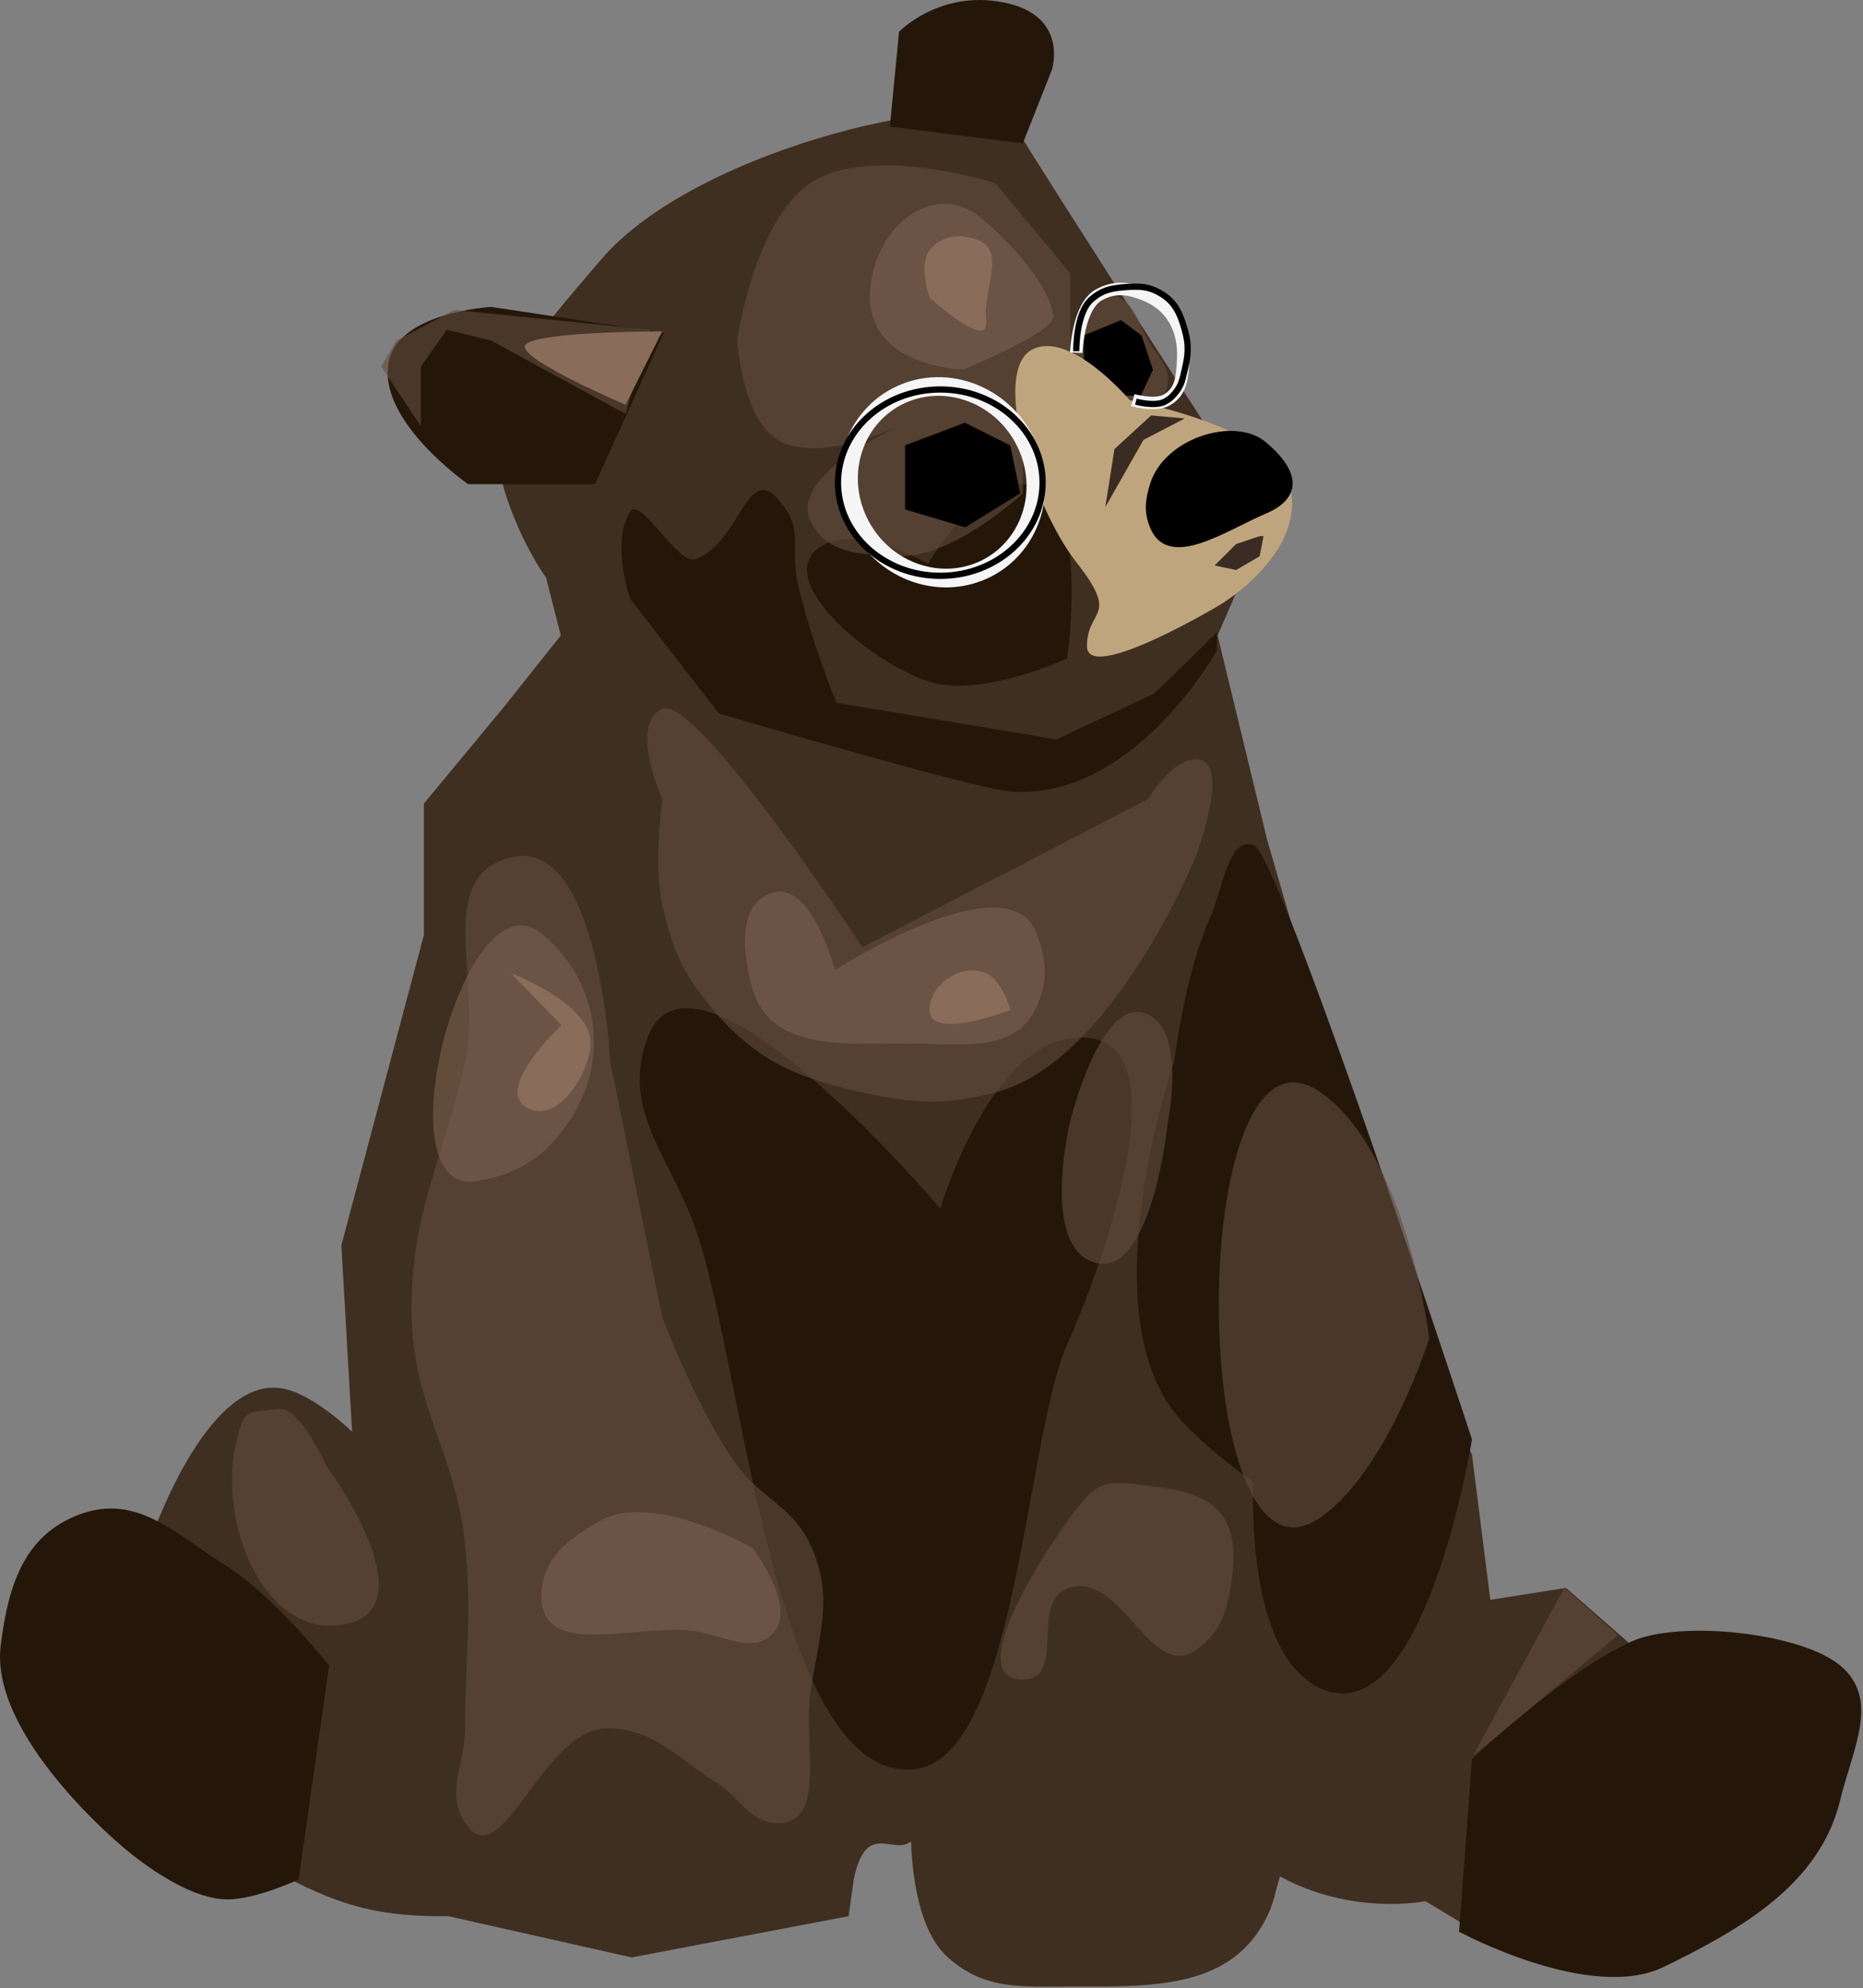 <svg width="299" height="319" viewBox="0 0 299 319" fill="none" xmlns="http://www.w3.org/2000/svg">
<rect x="0" y="0" width="299" height="319" fill="#808080" stroke="none"/>
<path d="M81.027 78.913C76.368 63.955 85.237 54.853 96.475 41.641C112.119 23.25 158.759 13.197 162.927 20.308C167.096 27.419 203.387 83.572 203.387 83.572L195.418 101.963L203.387 134.821L225.701 211.571L236.245 233.395L239.188 256.69L251.34 254.773L280.138 279.985L243.739 314.069L228.781 305.041C228.781 305.041 217.119 307.449 205.433 301.073C204.634 303.563 204.53 305.097 203.387 307.449C197.859 318.822 185.719 318.777 173.087 318.73L172.491 318.728C164.337 318.7 158.217 319.503 152.138 314.069C147.493 309.917 146.412 301.05 146.217 295.462C143.197 297.748 139.09 292.055 137.037 301.433L136.199 307.449L101.38 314.069L71.954 307.449C61.411 307.562 55.033 306.012 45.717 301.073C35.246 295.522 23.893 279.985 23.893 279.985V247.863C23.893 247.863 33.069 220.008 45.717 222.851C50.59 223.946 56.506 229.717 56.506 229.717L54.79 199.801L68.031 150.024V128.936L81.027 113.242L90.004 101.963L87.648 92.705C87.648 92.705 83.61 87.204 81.027 78.913Z" fill="#3F2F20"/>
<path d="M148.95 90.438C148.95 90.438 156.407 77.488 164.153 77.687C175.414 77.977 171.265 105.641 171.265 105.641L195.295 101.472V104.415C195.295 104.415 181.809 128.691 161.947 126.974C156.004 126.46 115.357 114.468 115.357 114.468L101.134 96.078C101.134 96.078 97.975 86.994 101.134 82.101C102.81 79.506 108.803 90.829 111.679 89.702C118.901 86.873 119.848 74.27 124.92 80.139C129.303 85.211 126.623 87.334 128.108 93.871C130.152 102.871 134.238 112.752 134.238 112.752L169.548 118.637L185.241 111.281L195.295 101.472L171.265 105.641C171.265 105.641 157.322 112.133 148.95 109.319C138.766 105.895 122.839 91.907 132.521 87.25C138.411 84.418 148.95 90.438 148.95 90.438Z" fill="#24170A"/>
<path d="M78.82 49.242L106.529 53.411L95.495 77.687H75.142C75.142 77.687 60.508 67.57 62.391 58.07C63.982 50.044 78.82 49.242 78.82 49.242Z" fill="#24170A"/>
<path d="M164.153 23.005L142.82 20.308L144.291 5.105C144.291 5.105 150.31 -1.19 159.985 0.201C171.871 1.909 168.812 11.235 168.812 11.235L164.153 23.005Z" fill="#24170A"/>
<path d="M52.828 267.234L47.924 301.564C47.924 301.564 41.069 304.803 36.399 304.751C28.862 304.668 19.234 295.924 19.234 295.924C19.234 295.924 -1.676 278.454 0.108 264.046C1.291 254.496 3.814 246.247 12.859 242.958C22.024 239.626 28.161 246.075 36.399 251.296C43.95 256.08 52.828 267.234 52.828 267.234Z" fill="#24170A"/>
<path d="M267.034 315.585C255.242 321.336 234.175 309.945 234.175 309.945L236.245 282.237C236.245 282.237 251.129 268.167 261.884 263.355C269.515 259.942 288.916 261.885 295.341 267.234C301.817 272.626 297.316 280.621 295.341 288.813C292.081 302.33 279.532 309.49 267.034 315.585Z" fill="#24170A"/>
<path d="M201.18 237.809C201.18 237.809 199.577 265.317 211.969 270.912C228.614 278.427 236.245 230.943 236.245 230.943C236.245 230.943 205.349 136.782 201.18 135.556C197.012 134.33 196.321 142.606 194.069 147.572C190.28 155.926 188.429 170.376 188.429 170.376C188.429 170.376 174.99 209.201 188.429 226.529C192.504 231.783 201.18 237.809 201.18 237.809Z" fill="#24170A"/>
<path d="M111.433 196.614C119.203 217.834 123.965 285.612 146.498 283.908C163.109 282.653 164.516 230.97 171.265 215.74C179.024 198.23 190.113 163.303 171.265 166.698C158.202 169.051 150.912 193.916 150.912 193.916C150.912 193.916 110.986 146.702 103.832 166.698C99.772 178.048 107.289 185.294 111.433 196.614Z" fill="#24170A"/>
<path d="M171.755 43.848V61.503C171.755 61.503 173.338 45.354 179.111 47.526C182.32 48.733 182.546 51.668 184.261 54.637C185.739 57.197 187.648 58.553 187.448 61.503C187.036 67.618 171.755 61.503 171.755 61.503L164.154 66.407V79.158C164.154 79.158 152.979 89.54 144.291 89.212C138.321 88.986 132.621 88.975 130.069 83.572C126.896 76.852 141.408 69.714 143.925 68.537C141.724 69.525 130.178 74.382 124.429 70.33C119.051 66.54 118.299 54.637 118.299 54.637C118.299 54.637 121.011 35.411 130.069 29.38C139.714 22.959 159.74 29.38 159.74 29.38L171.755 43.848Z" fill="#634D3E" fill-opacity="0.6"/>
<path d="M138.406 151.985C138.406 151.985 111.679 111.281 106.284 113.733C100.889 116.185 106.284 128.2 106.284 128.2C106.284 128.2 104.883 138.662 106.284 145.119C107.919 152.653 110 157.004 115.112 162.775C121.958 170.504 128.329 173.032 138.406 175.28C146.538 177.094 151.669 177.349 159.74 175.28C178.494 170.473 191.862 137.518 191.862 137.518C191.862 137.518 197.99 121.741 191.862 121.825C187.988 121.877 184.261 128.2 184.261 128.2L138.406 151.985Z" fill="#634D3E" fill-opacity="0.6"/>
<path d="M74.652 170.376C77.501 157.517 69.395 140.37 82.253 137.518C96.136 134.439 97.947 170.376 97.947 170.376L106.284 211.326C106.284 211.326 112.117 226.74 118.299 235.111C122.325 240.563 127.221 241.713 130.069 247.862C133.973 256.291 131.352 262.448 130.069 271.648C128.905 279.999 132.846 293.015 124.429 292.491C120.029 292.216 118.861 288.435 115.112 286.115C108.701 282.15 105.474 277.688 97.947 277.288C87.099 276.711 80.589 301.588 74.652 292.491C71.407 287.519 74.652 283.225 74.652 277.288C74.652 265.796 75.814 259.295 74.652 247.862C73.169 233.281 66.423 225.979 66.07 211.326C65.675 194.991 71.117 186.329 74.652 170.376Z" fill="#634D3E" fill-opacity="0.6"/>
<path d="M185.869 238.589C177.693 237.595 176.618 236.802 171.755 243.449C166.1 251.177 154.716 269.648 164.291 269.486C171.272 269.367 165.028 256.6 171.755 254.728C180.213 252.375 184.596 269.709 191.862 264.782C195.588 262.255 196.767 259.17 197.502 254.728C199.216 244.368 196.293 239.856 185.869 238.589Z" fill="#634D3E" fill-opacity="0.6"/>
<path d="M171.755 179.939C171.755 179.939 176.778 159.197 184.261 162.775C190.412 165.716 187.448 179.939 187.448 179.939C187.448 179.939 184.883 205.712 175.433 202.499C166.982 199.625 171.755 179.939 171.755 179.939Z" fill="#634D3E" fill-opacity="0.6"/>
<path d="M229.379 214.759C229.379 214.759 225.78 184.933 211.969 175.28C190.15 160.029 190.15 258.7 211.969 243.449C222.711 235.941 229.379 214.759 229.379 214.759Z" fill="#634D3E" fill-opacity="0.6"/>
<path d="M259.677 262.374L251.095 254.728L236.382 281.746L259.677 262.374Z" fill="#634D3E" fill-opacity="0.6"/>
<path d="M38.008 230.988C39.322 225.865 39.614 226.639 44.873 226.083C48.075 225.745 52.338 235.111 52.338 235.111C52.338 235.111 69.302 258.154 55.172 260.658C42.175 262.961 34.726 243.773 38.008 230.988Z" fill="#634D3E" fill-opacity="0.6"/>
<path d="M78.82 54.637L100.399 66.407L104.322 52.92L72.935 49.733L63.617 54.637L61.165 58.806L67.541 68.369V58.806L71.709 52.92L78.82 54.637Z" fill="#634D3E" fill-opacity="0.6"/>
<path d="M161.701 71.802L154.835 68.369L145.763 71.802V81.365L154.835 84.062L163.173 78.913L161.701 71.802Z" fill="black"/>
<path d="M174.452 54.147V60.277L177.64 62.974H182.789L184.506 59.296L182.789 54.147L179.847 51.94L174.452 54.147Z" fill="black"/>
<path d="M161.701 71.802L154.835 68.369L145.763 71.802V81.365L154.835 84.062L163.173 78.913L161.701 71.802Z" stroke="black"/>
<path d="M174.452 54.147V60.277L177.64 62.974H182.789L184.506 59.296L182.789 54.147L179.847 51.94L174.452 54.147Z" stroke="black"/>
<path d="M165.625 56.108C159.127 59.594 165.625 81.12 172.736 90.193C179.847 99.265 174.452 97.549 174.452 103.679C174.452 109.809 195.785 97.058 195.785 97.058C195.785 97.058 210.324 88.475 206.82 77.197C204.116 68.492 181.318 64.2 181.318 64.2C181.318 64.2 171.701 52.848 165.625 56.108Z" fill="#BFA57D"/>
<path d="M185.079 77.737C187.242 70.801 198.1 67.314 202.874 71.356C207.648 75.398 208.95 79.439 202.874 81.992C196.798 84.545 187.714 90.926 185.079 84.545C184.062 82.08 184.286 80.28 185.079 77.737Z" fill="black" stroke="black"/>
<path d="M183.525 70.576L190.146 67.143L184.751 66.653L178.866 72.047L177.395 81.365L183.525 70.576Z" fill="#3A2C22"/>
<path d="M198.375 91.463L194.942 90.728L198.375 87.295L202.161 86.024H202.789L202.161 89.257L198.375 91.463Z" fill="#3A2C22"/>
<path d="M157.533 35.02C161.6 38.39 168.385 45.475 169.058 50.714C169.387 53.278 154.59 59.296 154.59 59.296C154.59 59.296 139.616 59.024 139.632 47.526C139.648 37.116 149.517 28.379 157.533 35.02Z" fill="#7C6253" fill-opacity="0.58"/>
<path d="M133.993 155.664C133.993 155.664 130.454 141.934 124.429 143.158C118.352 144.393 119.057 152.641 120.751 158.606C123.582 168.57 135.405 167.469 145.763 167.434C154.128 167.405 162.87 169.152 166.36 161.549C168.278 157.371 167.978 154.081 166.36 149.778C161.838 137.753 133.993 155.664 133.993 155.664Z" fill="#7C6253" fill-opacity="0.58"/>
<path d="M96.475 243.939C91.09 246.905 86.71 250.3 86.912 256.445C87.222 265.85 101.071 260.852 110.452 261.594C115.894 262.025 121.175 265.976 124.429 261.594C127.629 257.286 120.751 248.353 120.751 248.353C120.751 248.353 104.916 239.291 96.475 243.939Z" fill="#7C6253" fill-opacity="0.58"/>
<path d="M76.614 189.502C60.839 192.33 74.499 139.642 86.912 149.778C96.133 157.307 98.003 170.084 91.326 179.939C87.483 185.613 83.359 188.293 76.614 189.502Z" fill="#7C6253" fill-opacity="0.58"/>
<path d="M164.708 71.167C168.398 78.983 165.252 88.029 157.854 91.436C150.456 94.843 141.418 91.409 137.727 83.593C134.037 75.777 137.184 66.732 144.582 63.325C151.979 59.917 161.018 63.351 164.708 71.167Z" stroke="#F5F5F5" stroke-width="3"/>
<path d="M172.736 56.599C172.736 56.599 172.969 49.134 176.414 47.281C178.944 45.92 181.104 46.211 183.77 47.281C188.114 49.025 190.135 52.905 189.901 57.58C189.761 60.368 189.656 62.866 187.203 64.2C185.353 65.207 181.809 64.2 181.809 64.2" stroke="#F5F5F5" stroke-width="2"/>
<path d="M172.736 56.354C172.736 56.354 172.624 50.241 175.188 48.016C176.949 46.488 178.501 46.209 180.828 46.055C182.964 45.913 184.372 45.958 186.222 47.036C188.609 48.426 189.387 50.265 190.146 52.921C190.83 55.315 190.726 56.875 190.146 59.296C189.785 60.8 189.657 61.779 188.674 62.974C188.114 63.656 187.74 64.036 186.958 64.445C185.346 65.289 182.299 64.445 182.299 64.445" stroke="black"/>
<path d="M167.332 77.442C167.332 85.656 160.024 92.39 150.912 92.39C141.8 92.39 134.493 85.656 134.493 77.442C134.493 69.228 141.8 62.493 150.912 62.493C160.024 62.493 167.332 69.228 167.332 77.442Z" stroke="black"/>
<path d="M149.196 47.771C149.196 47.771 158.843 56.525 158.268 51.449C157.694 46.374 161.608 40.169 156.797 38.453C153.931 37.431 151.072 37.774 149.196 40.17C147.365 42.507 149.196 47.771 149.196 47.771Z" fill="#896C5A"/>
<path d="M162.192 162.039C162.192 162.039 160.805 157.248 158.268 156.154C154.391 154.481 149.249 157.816 149.196 162.039C149.132 167.114 162.192 162.039 162.192 162.039Z" fill="#896C5A"/>
<path d="M90.1 164.491L82.008 156.154C82.008 156.154 95.515 161.19 94.759 167.924C94.139 173.448 88.725 180.737 84.215 177.487C79.695 174.231 90.1 164.491 90.1 164.491Z" fill="#896C5A"/>
<path d="M100.399 64.936L106.284 53.166C106.284 53.166 84.215 53.166 84.215 55.618C84.215 58.07 100.399 64.936 100.399 64.936Z" fill="#896C5A"/>
</svg>
